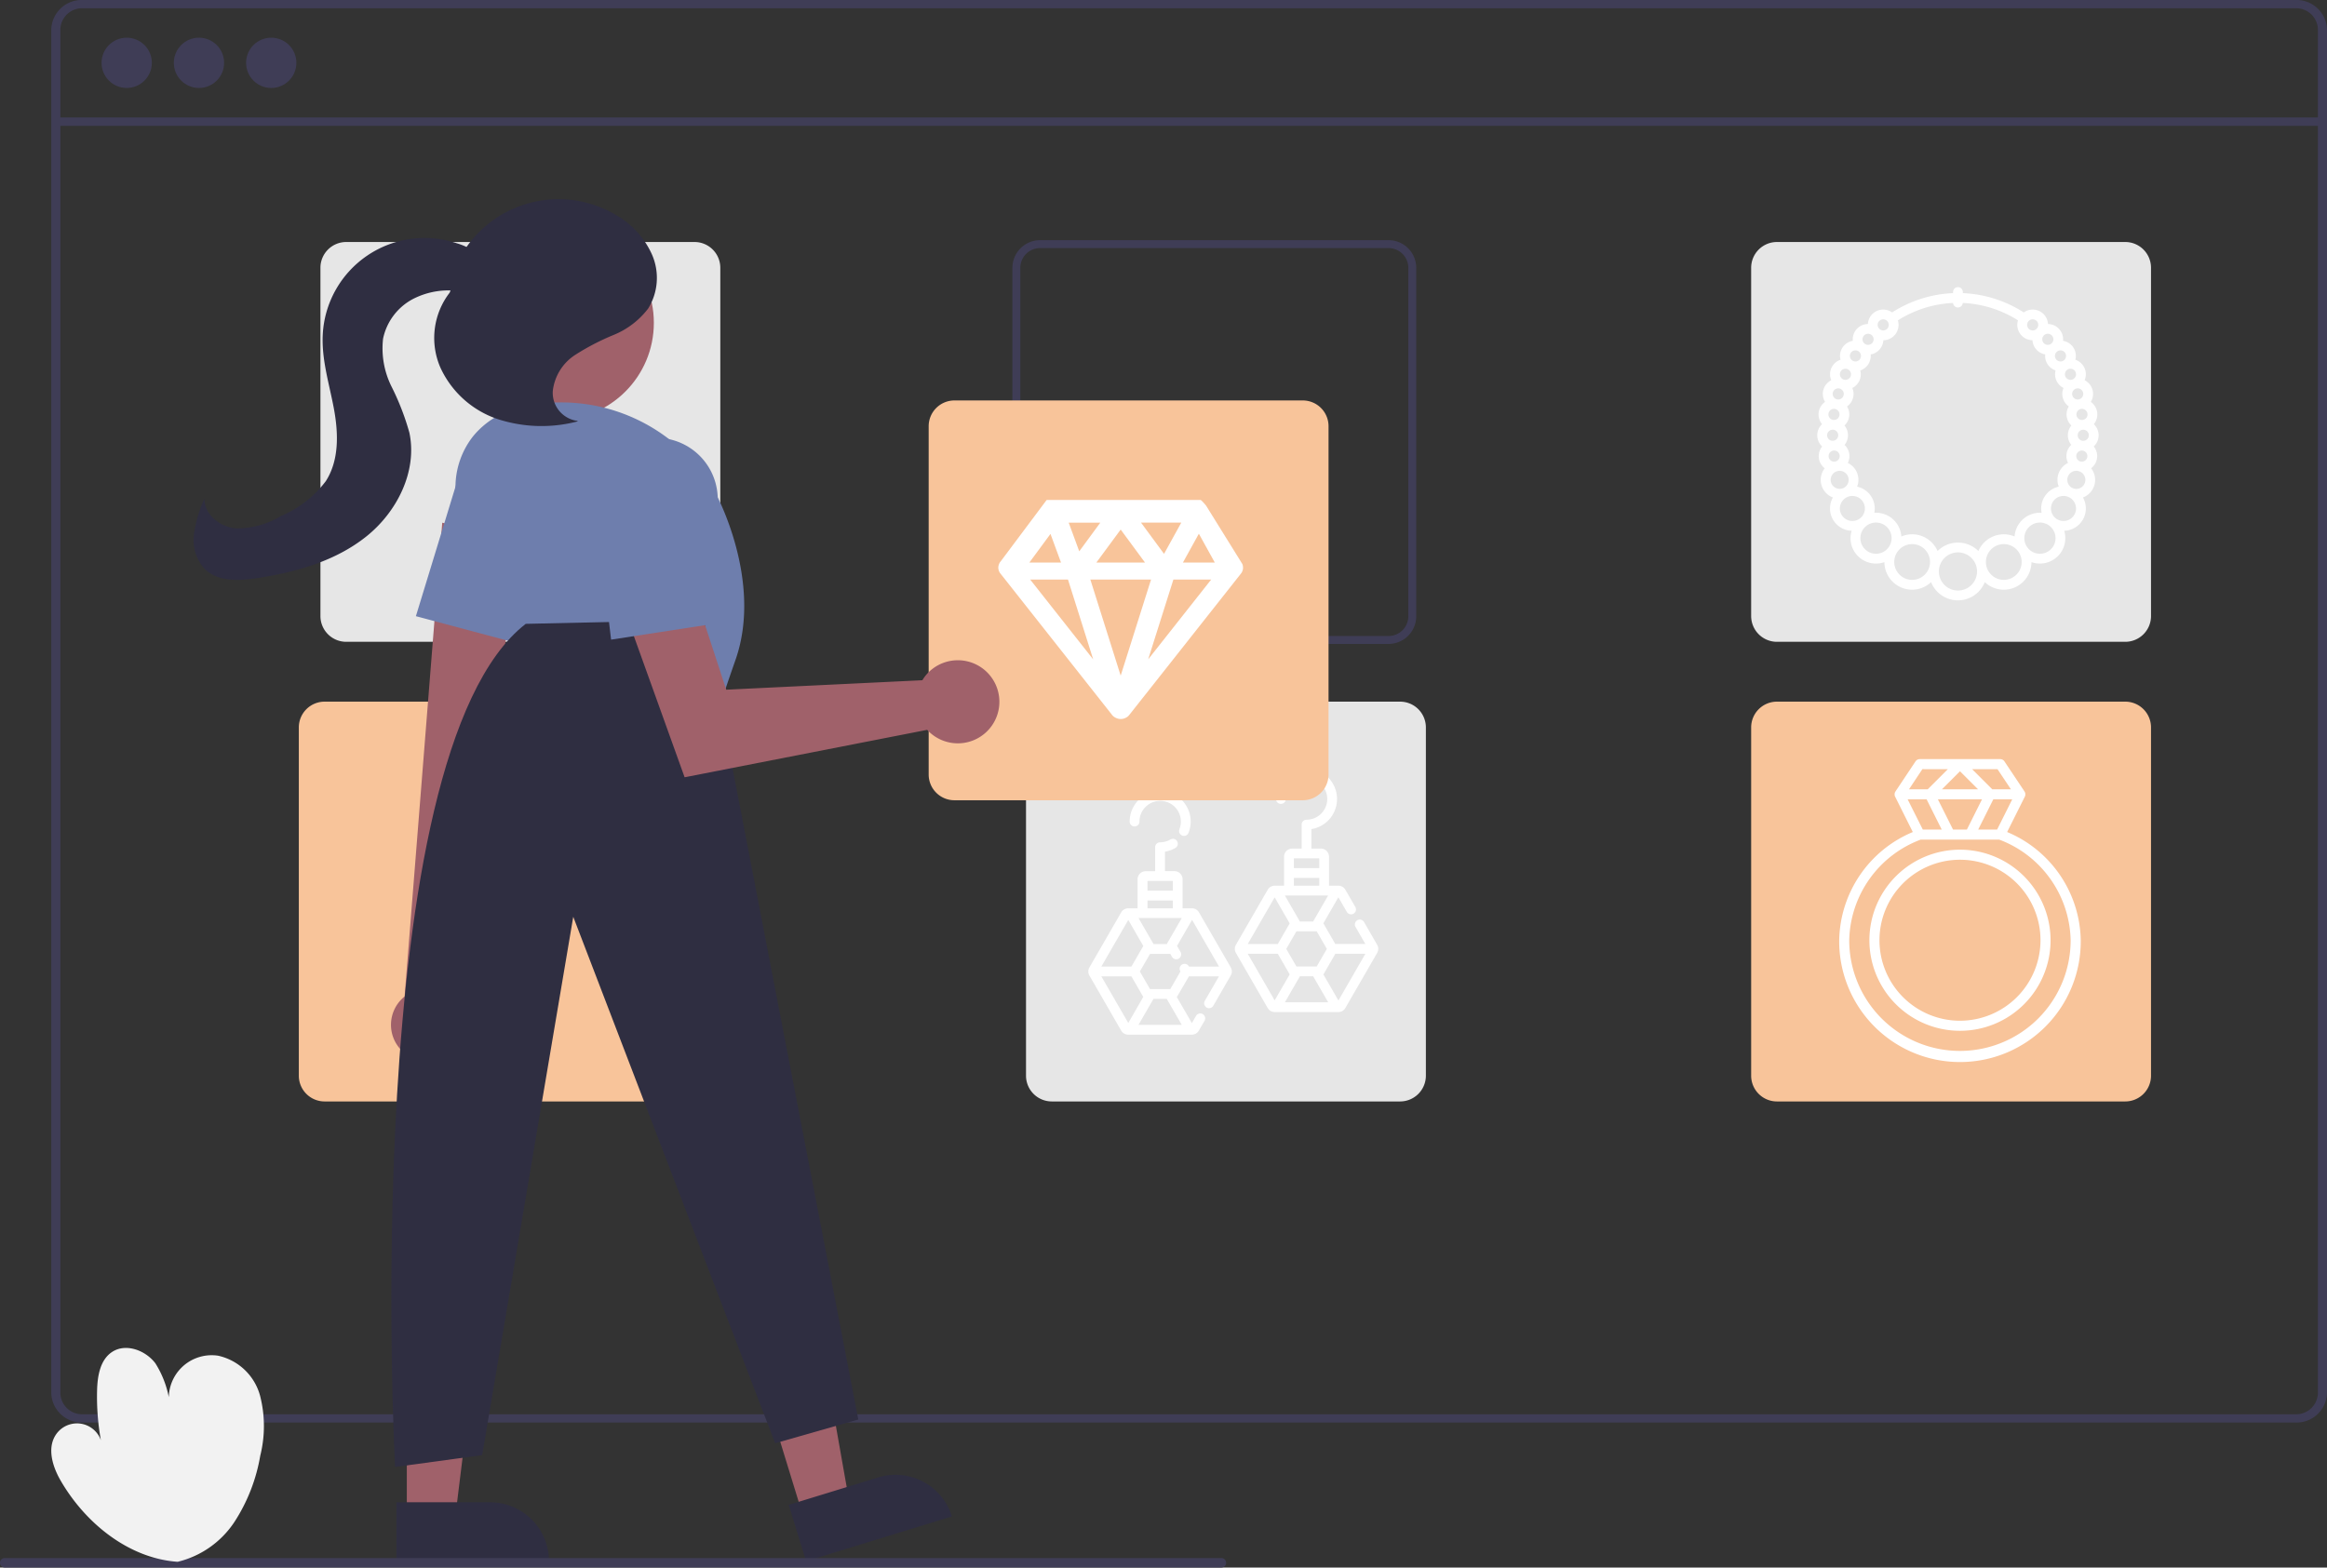 <svg xmlns="http://www.w3.org/2000/svg" width="245.926" height="165.705" viewBox="0 0 245.926 165.705">
  <rect x="0" y="0" width="245.926" height="165.705" fill="#333333" stroke="none"/>
  <g id="undraw_portfolio_update_re_jqnp" transform="translate(-65 0)">
    <path id="Path_165" data-name="Path 165" d="M662.207,266.327H428.421a3.224,3.224,0,0,0-3.36,3.06V413.644a3.224,3.224,0,0,0,3.36,3.06H662.207a3.224,3.224,0,0,0,3.361-3.06V269.387A3.224,3.224,0,0,0,662.207,266.327Zm2.4,147.316a2.3,2.3,0,0,1-2.4,2.186H428.421a2.3,2.3,0,0,1-2.4-2.186V269.387a2.3,2.3,0,0,1,2.4-2.186H662.207a2.3,2.3,0,0,1,2.4,2.186Z" transform="translate(-354.642 -266.327)" fill="#3f3d56"/>
    <rect id="Rectangle_94" data-name="Rectangle 94" width="239.621" height="0.886" transform="translate(70.862 12.416)" fill="#3f3d56"/>
    <ellipse id="Ellipse_23" data-name="Ellipse 23" cx="2.657" cy="2.657" rx="2.657" ry="2.657" transform="translate(75.733 3.985)" fill="#3f3d56"/>
    <ellipse id="Ellipse_24" data-name="Ellipse 24" cx="2.657" cy="2.657" rx="2.657" ry="2.657" transform="translate(83.371 3.985)" fill="#3f3d56"/>
    <ellipse id="Ellipse_25" data-name="Ellipse 25" cx="2.657" cy="2.657" rx="2.657" ry="2.657" transform="translate(91.009 3.985)" fill="#3f3d56"/>
    <path id="Path_166" data-name="Path 166" d="M506.813,335.327H469.99a2.932,2.932,0,0,0-2.929,2.929V375.08a2.932,2.932,0,0,0,2.929,2.929h36.823a2.932,2.932,0,0,0,2.929-2.929V338.257A2.932,2.932,0,0,0,506.813,335.327Zm2.092,39.752a2.093,2.093,0,0,1-2.092,2.092H469.99a2.093,2.093,0,0,1-2.092-2.092V338.257a2.093,2.093,0,0,1,2.092-2.092h36.823a2.093,2.093,0,0,1,2.092,2.092Z" transform="translate(-295.067 -309.939)" fill="#3f3d56"/>
    <path id="Path_167" data-name="Path 167" d="M665.1,335.827H628.281a2.725,2.725,0,0,0-2.72,2.72v36.823a2.725,2.725,0,0,0,2.72,2.72H665.1a2.725,2.725,0,0,0,2.72-2.72V338.547A2.725,2.725,0,0,0,665.1,335.827Z" transform="translate(-526.696 -310.244)" fill="#e6e6e6"/>
    <path id="Path_168" data-name="Path 168" d="M823.1,335.827H786.281a2.725,2.725,0,0,0-2.72,2.72v36.823a2.725,2.725,0,0,0,2.72,2.72H823.1a2.725,2.725,0,0,0,2.72-2.72V338.547A2.725,2.725,0,0,0,823.1,335.827Z" transform="translate(-533.492 -310.244)" fill="#e6e6e6"/>
    <path id="Path_169" data-name="Path 169" d="M507.1,467.827H470.281a2.725,2.725,0,0,0-2.72,2.72v36.823a2.725,2.725,0,0,0,2.72,2.72H507.1a2.725,2.725,0,0,0,2.72-2.72V470.547A2.725,2.725,0,0,0,507.1,467.827Z" transform="translate(-370.98 -393.655)" fill="#f8c49a"/>
    <path id="Path_170" data-name="Path 170" d="M665.1,467.827H628.281a2.725,2.725,0,0,0-2.72,2.72v36.823a2.725,2.725,0,0,0,2.72,2.72H665.1a2.725,2.725,0,0,0,2.72-2.72V470.547A2.725,2.725,0,0,0,665.1,467.827Z" transform="translate(-452.128 -393.655)" fill="#e6e6e6"/>
    <path id="Path_171" data-name="Path 171" d="M823.1,467.827H786.281a2.725,2.725,0,0,0-2.72,2.72v36.823a2.725,2.725,0,0,0,2.72,2.72H823.1a2.725,2.725,0,0,0,2.72-2.72V470.547A2.725,2.725,0,0,0,823.1,467.827Z" transform="translate(-533.492 -393.655)" fill="#f8c49a"/>
    <g id="earrings-svgrepo-com" transform="translate(180.033 81.238)">
      <g id="Group_33" data-name="Group 33" transform="translate(15.473)">
        <g id="Group_32" data-name="Group 32">
          <path id="Path_306" data-name="Path 306" d="M256.264,18.639l-1.391-2.41a.517.517,0,0,0-.9.517l1.042,1.806h-3.177l-1.222-2.117a.523.523,0,0,0-.044-.064l1.592-2.758.892,1.545a.517.517,0,1,0,.9-.517l-1.051-1.821a.864.864,0,0,0-.746-.431h-.983V9.329a.863.863,0,0,0-.862-.862h-1V6.407a3.224,3.224,0,1,0-3.741-3.183.517.517,0,0,0,1.035,0A2.189,2.189,0,1,1,248.8,5.414a.517.517,0,0,0-.517.517V8.467h-1a.863.863,0,0,0-.862.862v3.061h-.983a.864.864,0,0,0-.746.431l-3.358,5.817a.864.864,0,0,0,0,.862l3.358,5.817a.864.864,0,0,0,.746.431h6.717a.864.864,0,0,0,.746-.431l3.358-5.817A.864.864,0,0,0,256.264,18.639Zm-5.318.431-1.073,1.858h-2.145l-1.073-1.858,1.073-1.858h2.145ZM247.461,9.5h2.682v1.03h-2.682Zm0,2.065h2.682v.824h-2.682Zm3.622,1.859-1.588,2.751h-1.4l-1.588-2.751Zm-5.654.2,1.591,2.756a.5.5,0,0,0-.037.056l-1.222,2.117h-3.176Zm0,10.891-2.845-4.928h3.176l1.222,2.117a.517.517,0,0,0,.037.056Zm1.08.2,1.588-2.751h1.4l1.588,2.751Zm5.659-.189-1.592-2.758a.527.527,0,0,0,.044-.064l1.222-2.117h3.176Z" transform="translate(-241.224)" fill="#fff"/>
        </g>
      </g>
      <g id="Group_35" data-name="Group 35" transform="translate(4.354 2.385)">
        <g id="Group_34" data-name="Group 34">
          <path id="Path_307" data-name="Path 307" d="M110.392,122.005a3.228,3.228,0,0,0-3.224,3.224.517.517,0,0,0,1.035,0,2.189,2.189,0,1,1,4.224.809.517.517,0,1,0,.962.382,3.226,3.226,0,0,0-3-4.416Z" transform="translate(-107.168 -122.005)" fill="#fff"/>
        </g>
      </g>
      <g id="Group_37" data-name="Group 37" transform="translate(0 7.433)">
        <g id="Group_36" data-name="Group 36">
          <path id="Path_308" data-name="Path 308" d="M56.262,212.054,52.9,206.237a.864.864,0,0,0-.746-.431h-.983v-3.061a.863.863,0,0,0-.862-.862h-1v-2.06a3.215,3.215,0,0,0,1.1-.394.517.517,0,1,0-.521-.894,2.187,2.187,0,0,1-1.1.3.517.517,0,0,0-.517.517v2.536h-1a.863.863,0,0,0-.862.862v3.061h-.983a.864.864,0,0,0-.746.431l-3.358,5.817a.864.864,0,0,0,0,.861l3.358,5.817a.864.864,0,0,0,.746.431h6.717a.864.864,0,0,0,.746-.431l.6-1.035a.517.517,0,0,0-.9-.517l-.439.76-1.592-2.758a.519.519,0,0,0,.044-.064L51.841,213h3.176l-1.5,2.591a.517.517,0,0,0,.9.517l1.845-3.2A.864.864,0,0,0,56.262,212.054Zm-8.8-9.137H50.14v1.03H47.459Zm0,2.065H50.14v.824H47.459Zm3.622,1.859-1.588,2.751H48.1l-1.588-2.751Zm-5.654.2,1.591,2.756a.511.511,0,0,0-.038.056l-1.222,2.117H42.582Zm0,10.891L42.582,213h3.176l1.222,2.117a.518.518,0,0,0,.037.056Zm5.654.2H46.507l1.588-2.751h1.4Zm.76-6.161-.017-.03a.517.517,0,1,0-.9.517l.017.03-1.073,1.858H47.727l-1.073-1.858,1.073-1.858h2.145l.179.31a.517.517,0,0,0,.9-.517l-.328-.569a.512.512,0,0,0-.044-.064l1.592-2.758,2.851,4.938Z" transform="translate(-41.222 -198.464)" fill="#fff"/>
        </g>
      </g>
    </g>
    <path id="Path_172" data-name="Path 172" d="M485.6,423.591H448.781a2.723,2.723,0,0,1-2.72-2.72V384.047a2.723,2.723,0,0,1,2.72-2.72H485.6a2.723,2.723,0,0,1,2.72,2.72v36.823a2.723,2.723,0,0,1-2.72,2.72Z" transform="translate(-282.915 -338.995)" fill="#f8c49a"/>
    <path id="Path_173" data-name="Path 173" d="M194.678,462.711l4.9-1.505-3.471-19.633-7.238,2.221Z" transform="translate(-44.839 -302.553)" fill="#a0616a"/>
    <path id="Path_174" data-name="Path 174" d="M0,0H16.123V6.229H6.229A6.229,6.229,0,0,1,0,0Z" transform="translate(165.599 160.305) rotate(162.939)" fill="#2f2e41"/>
    <path id="Path_175" data-name="Path 175" d="M102.747,464.857h5.13l2.44-19.788h-7.571Z" transform="translate(5.248 -304.587)" fill="#a0616a"/>
    <path id="Path_176" data-name="Path 176" d="M0,0H16.123V6.229H6.229A6.229,6.229,0,0,1,0,0H0Z" transform="translate(123.017 165.034) rotate(179.997)" fill="#2f2e41"/>
    <path id="Path_177" data-name="Path 177" d="M302.992,474.831a3.834,3.834,0,0,1,.133-5.877l3.978-50.086,8.089,2.021-6.477,48.857a3.855,3.855,0,0,1-5.723,5.085Z" transform="translate(-195.365 -363.614)" fill="#a0616a"/>
    <circle id="Ellipse_26" data-name="Ellipse 26" cx="10.277" cy="10.277" r="10.277" transform="translate(113.547 23.849)" fill="#a0616a"/>
    <path id="Path_178" data-name="Path 178" d="M319.726,395.463a8.7,8.7,0,0,1,.108-10.613c1.63-1.987,4.357-3.578,8.91-3.578a18.668,18.668,0,0,1,16.738,9.624s5.021,9.206,2.092,17.575-2.929,9.206-2.929,9.206L325.4,416S328.643,407.705,319.726,395.463Z" transform="translate(-204.838 -338.729)" fill="#6e7ead"/>
    <path id="Path_179" data-name="Path 179" d="M307.977,409.861l4.147-13.566a6.487,6.487,0,0,1,9.177-3.869h0a6.5,6.5,0,0,1,2.966,8.373L318.994,412.8Z" transform="translate(-199.024 -344.725)" fill="#6e7ead"/>
    <path id="Path_180" data-name="Path 180" d="M334.805,463.272,351.125,547.8l-8.787,2.511L321,494.656l-9.624,56.909-9.206,1.255s-4.038-75.3,13.809-89.129Z" transform="translate(-195.417 -397.744)" fill="#2f2e41"/>
    <path id="Path_181" data-name="Path 181" d="M392.3,439.052a4.4,4.4,0,0,0-.4.565l-20.728,1-3.991-12.185-6.93,3.294,6.523,18.149,25.635-5.013a4.392,4.392,0,1,0-.105-5.814Z" transform="translate(-229.421 -367.709)" fill="#a0616a"/>
    <path id="Path_182" data-name="Path 182" d="M353.252,397.109a6.486,6.486,0,0,1,6.847-7.232h0a6.5,6.5,0,0,1,6.082,6.474v13.112L354.91,411.2Z" transform="translate(-225.328 -343.583)" fill="#6e7ead"/>
    <path id="Path_183" data-name="Path 183" d="M327.815,340.084a2.99,2.99,0,0,1-2.663-3.172,5.245,5.245,0,0,1,2.351-3.8,25.494,25.494,0,0,1,4.1-2.129,8.743,8.743,0,0,0,3.628-2.782,6.158,6.158,0,0,0,.428-5.651,9.067,9.067,0,0,0-3.905-4.278,11.875,11.875,0,0,0-15.737,3.452l-1.761,4.795a7.84,7.84,0,0,0-.976,7.942,10.258,10.258,0,0,0,6.1,5.445,14.978,14.978,0,0,0,8.3.249" transform="translate(-201.73 -295.586)" fill="#2f2e41"/>
    <path id="Path_184" data-name="Path 184" d="M283.079,330.348a6.273,6.273,0,0,0-3.425-2.438,10.764,10.764,0,0,0-14.157,9.625c-.144,2.642.684,5.226,1.17,7.827s.583,5.474-.851,7.7a11.506,11.506,0,0,1-4.712,3.671,9.088,9.088,0,0,1-4.793,1.32c-1.673-.151-3.354-1.476-3.31-3.156a13.414,13.414,0,0,0-1.122,3.8,4.53,4.53,0,0,0,1.162,3.666c1.386,1.338,3.583,1.241,5.488.952,4.125-.625,8.3-1.8,11.56-4.4s5.421-6.894,4.563-10.976a26.98,26.98,0,0,0-1.882-4.866,9.057,9.057,0,0,1-.9-5.073A6.166,6.166,0,0,1,275,333.819a8.2,8.2,0,0,1,5.24-.795c1.171.192,2.634.491,3.328-.472a1.886,1.886,0,0,0-.039-2.012,5.543,5.543,0,0,0-1.5-1.49" transform="translate(-166.386 -302.196)" fill="#2f2e41"/>
    <path id="Path_185" data-name="Path 185" d="M332.023,701.288H203.437a.5.5,0,0,1,0-1H332.023a.5.5,0,1,1,0,1Z" transform="translate(-137.939 -535.583)" fill="#3f3d56"/>
    <path id="Path_163" data-name="Path 163" d="M229.1,669.795c-5.126-.422-9.652-4.13-12.226-8.584-.863-1.493-1.455-3.452-.477-4.874a2.682,2.682,0,0,1,4.735.616,25.965,25.965,0,0,1-.4-5.289c.039-1.5.323-3.2,1.571-4.032,1.448-.968,3.534-.2,4.587,1.188a10.447,10.447,0,0,1,1.591,4.914,4.532,4.532,0,0,1,5.038-5.715,5.909,5.909,0,0,1,4.429,4.2,12.869,12.869,0,0,1,.029,6.363,18.52,18.52,0,0,1-2.712,6.981,9.993,9.993,0,0,1-6.015,4.242Z" transform="translate(-145.471 -504.707)" fill="#f2f2f2"/>
    <g id="diamond-ring-jewelry-svgrepo-com_1_" data-name="diamond-ring-jewelry-svgrepo-com (1)" transform="translate(259.374 80.247)">
      <g id="ring" transform="translate(0)">
        <g id="Group_38" data-name="Group 38">
          <path id="Path_309" data-name="Path 309" d="M71.773,93.3a9.573,9.573,0,1,0,9.573,9.573A9.583,9.583,0,0,0,71.773,93.3Zm0,18.082a8.509,8.509,0,1,1,8.509-8.509A8.519,8.519,0,0,1,71.773,111.382Z" transform="translate(-59.009 -83.727)" fill="#fff"/>
          <path id="Path_310" data-name="Path 310" d="M48.848,7.707l1.873-3.747c0-.007.006-.015.009-.023s.011-.024.015-.036.007-.022.01-.033.006-.022.009-.033,0-.023.006-.035,0-.023,0-.034,0-.021,0-.031,0-.026,0-.039,0-.016,0-.023,0-.031-.006-.046l0-.012a.522.522,0,0,0-.028-.09c0-.008-.006-.017-.01-.024l-.012-.023c-.007-.014-.015-.028-.024-.042l0-.007L48.561.237A.532.532,0,0,0,48.118,0H39.609a.532.532,0,0,0-.442.237L37.039,3.428l0,.007c-.009.013-.016.027-.024.042L37,3.5c0,.008-.007.017-.01.025a.52.52,0,0,0-.028.089s0,.008,0,.012,0,.031-.006.046,0,.016,0,.024,0,.026,0,.039,0,.021,0,.031,0,.023,0,.034,0,.023.006.035.006.022.009.033.006.022.01.034.01.024.015.036.006.015.01.023l1.873,3.747A12.639,12.639,0,0,0,31.1,19.145a12.764,12.764,0,1,0,25.527,0A12.639,12.639,0,0,0,48.848,7.707Zm-1.058-.262h-2l.747-1.493.849-1.7h2ZM45.771,3.191H41.957l1.907-1.907ZM43.129,7.445l-1.6-3.191h4.661l-.747,1.493-.849,1.7Zm4.7-6.382,1.418,2.127H47.275L45.147,1.064h2.686Zm-7.94,0H42.58L40.452,3.191H38.475Zm.45,3.191.849,1.7.747,1.493h-2l-1.6-3.191Zm3.52,26.591a11.7,11.7,0,0,1-11.7-11.7A11.627,11.627,0,0,1,39.712,8.509h8.3a11.627,11.627,0,0,1,7.548,10.636A11.7,11.7,0,0,1,43.864,30.845Z" transform="translate(-31.1)" fill="#fff"/>
        </g>
      </g>
    </g>
    <path id="Icon_map-jewelry-store" data-name="Icon map-jewelry-store" d="M28.375,13.5l-.008-.061a.764.764,0,0,0-.076-.218L24.479,7.082s-.486-.6-.6-.6H7.634L2.749,13.009l-.058.06-.008.028a1.071,1.071,0,0,0-.1.211l-.02.058a.948.948,0,0,0,.008.572L2.593,14a1.014,1.014,0,0,0,.113.212l11.81,14.96.024.034a1.022,1.022,0,0,0,.225.211l.069.043a1.216,1.216,0,0,0,.24.113l.067.022a1.16,1.16,0,0,0,.641,0l.08-.028a1.171,1.171,0,0,0,.233-.114l.053-.033a.936.936,0,0,0,.2-.189L28.177,14.255a1.051,1.051,0,0,0,.2-.475l.009-.078,0-.061-.014-.144Zm-6.341-.4,1.683-3.046L25.4,13.1Zm-1.009,1.8h3.993l-6.656,8.431Zm-.988-2.718-2.431-3.3h4.253ZM12.25,14.9h6.413L15.455,25.056Zm.636-1.8,2.569-3.487L18.024,13.1H12.885Zm-1.81-1.186L9.962,8.886H13.3Zm1.473,11.423L5.892,14.9H9.886ZM8.034,10.073,9.149,13.1H5.805l2.229-3.025Z" transform="translate(167.983 46.366)" fill="#fff"/>
    <g id="jewelry-set-svgrepo-com" transform="translate(257.059 30.375)">
      <path id="Path_313" data-name="Path 313" d="M107.569,64.34a1.616,1.616,0,0,0-.362-1.019,1.617,1.617,0,0,0,.009-2.358,1.62,1.62,0,0,0-.319-2.355,1.617,1.617,0,0,0-.653-2.288,1.622,1.622,0,0,0-.98-2.166,1.615,1.615,0,0,0-1.3-2c.005-.051.008-.1.008-.156a1.625,1.625,0,0,0-1.6-1.623,1.62,1.62,0,0,0-2.56-1.223,12.92,12.92,0,0,0-6.439-2.04v-.09a.519.519,0,1,0-1.037,0v.09a12.92,12.92,0,0,0-6.439,2.04,1.62,1.62,0,0,0-2.56,1.223,1.625,1.625,0,0,0-1.6,1.623c0,.053,0,.1.008.156a1.615,1.615,0,0,0-1.3,2,1.622,1.622,0,0,0-.98,2.166,1.617,1.617,0,0,0-.653,2.288,1.62,1.62,0,0,0-.319,2.355,1.617,1.617,0,0,0,.01,2.359,1.618,1.618,0,0,0,.274,2.305,1.986,1.986,0,0,0,.865,3.087,2.358,2.358,0,0,0,1.978,3.52,2.685,2.685,0,0,0,3.463,3.313,2.924,2.924,0,0,0,4.933,2.115,3.052,3.052,0,0,0,5.674,0,2.924,2.924,0,0,0,4.933-2.115,2.686,2.686,0,0,0,3.463-3.313,2.358,2.358,0,0,0,1.978-3.52,1.986,1.986,0,0,0,.866-3.087A1.621,1.621,0,0,0,107.569,64.34Zm-1.624.587a.592.592,0,0,1-.114-.011c-.021-.005-.042-.012-.064-.017a.587.587,0,1,1,.178.028Zm-2.572,1.924a1.978,1.978,0,0,0,.136.718,2.36,2.36,0,0,0-1.811,2.766c-.059,0-.118-.007-.178-.007a2.689,2.689,0,0,0-2.68,2.51,2.926,2.926,0,0,0-3.827,1.536,3.049,3.049,0,0,0-4.312,0,2.926,2.926,0,0,0-3.827-1.537,2.689,2.689,0,0,0-2.68-2.51c-.06,0-.119,0-.178.007A2.36,2.36,0,0,0,82.2,67.569a1.982,1.982,0,0,0-.984-2.506,1.613,1.613,0,0,0-.344-1.906,1.619,1.619,0,0,0-.008-2.049,1.613,1.613,0,0,0,.269-2.016,1.62,1.62,0,0,0,.562-1.953,1.611,1.611,0,0,0,.837-1.852,1.626,1.626,0,0,0,1.107-1.538c0-.053,0-.1-.008-.156a1.624,1.624,0,0,0,1.344-1.5,1.623,1.623,0,0,0,1.53-2.1,11.885,11.885,0,0,1,5.833-1.842.516.516,0,0,0,1.029,0A11.882,11.882,0,0,1,99.2,49.989a1.623,1.623,0,0,0,1.53,2.1,1.625,1.625,0,0,0,1.344,1.5c0,.051-.008.1-.008.156a1.625,1.625,0,0,0,1.107,1.538,1.611,1.611,0,0,0,.837,1.852,1.62,1.62,0,0,0,.562,1.953,1.613,1.613,0,0,0,.269,2.016,1.619,1.619,0,0,0-.008,2.049,1.613,1.613,0,0,0-.344,1.906A1.993,1.993,0,0,0,103.373,66.852Zm-23.49-1.935a.587.587,0,1,1,.064-.016C79.925,64.9,79.9,64.911,79.883,64.916Zm.906-7.149a.587.587,0,1,1-.587-.587A.588.588,0,0,1,80.789,57.767Zm-1.037,1.579a.587.587,0,1,1-.587.587A.587.587,0,0,1,79.752,59.346Zm-.137,2.2a.587.587,0,1,1-.587.587A.587.587,0,0,1,79.615,61.551ZM106.1,62.724a.587.587,0,1,1,.587-.587A.587.587,0,0,1,106.1,62.724Zm-.724-2.792a.587.587,0,1,1,.587.587A.587.587,0,0,1,105.375,59.933Zm.136-1.579a.587.587,0,1,1,.587-.587A.587.587,0,0,1,105.511,58.354Zm-.763-2.075a.587.587,0,1,1,.587-.587A.588.588,0,0,1,104.748,56.279Zm-.467-2.53a.587.587,0,1,1-.587-.587A.587.587,0,0,1,104.281,53.749Zm-1.341-1.755a.587.587,0,1,1-.587-.587A.587.587,0,0,1,102.94,51.994Zm-1.6-1.525a.587.587,0,1,1-.587-.587A.588.588,0,0,1,101.342,50.469Zm-16.384-.587a.587.587,0,1,1-.587.587A.587.587,0,0,1,84.958,49.883Zm-1.6,1.525a.587.587,0,1,1-.587.587A.587.587,0,0,1,83.361,51.407ZM82.02,53.162a.587.587,0,1,1-.587.587A.587.587,0,0,1,82.02,53.162Zm-1.054,1.943a.587.587,0,1,1-.587.587A.587.587,0,0,1,80.966,55.105Zm-.874,10.827c.023,0,.045-.011.068-.017a.955.955,0,0,1,.638,1.779c-.039.016-.077.033-.115.051a.954.954,0,1,1-.591-1.813Zm.284,3.943a1.324,1.324,0,0,1,.735-1.184c.029-.012.057-.027.086-.04a1.323,1.323,0,1,1-.821,1.224Zm2.169,3.139a1.649,1.649,0,1,1,1.649,1.649A1.651,1.651,0,0,1,82.545,73.015Zm5.469,4.409a1.89,1.89,0,1,1,1.89-1.89A1.892,1.892,0,0,1,88.014,77.423Zm4.843,1.128a2.016,2.016,0,1,1,2.016-2.016A2.019,2.019,0,0,1,92.857,78.551ZM97.7,77.423a1.89,1.89,0,1,1,1.89-1.89A1.892,1.892,0,0,1,97.7,77.423Zm3.82-2.76a1.649,1.649,0,1,1,1.649-1.649A1.651,1.651,0,0,1,101.52,74.663Zm2.494-3.464a1.324,1.324,0,1,1,.5-2.548c.028.013.056.028.085.04a1.323,1.323,0,0,1-.588,2.508Zm1.352-3.392a.95.95,0,0,1-.335-.062c-.037-.018-.076-.035-.114-.051a.955.955,0,0,1,.637-1.779c.023.006.045.012.068.017a.955.955,0,0,1-.256,1.875Z" transform="translate(-77.991 -46.5)" fill="#fff"/>
    </g>
  </g>
</svg>

